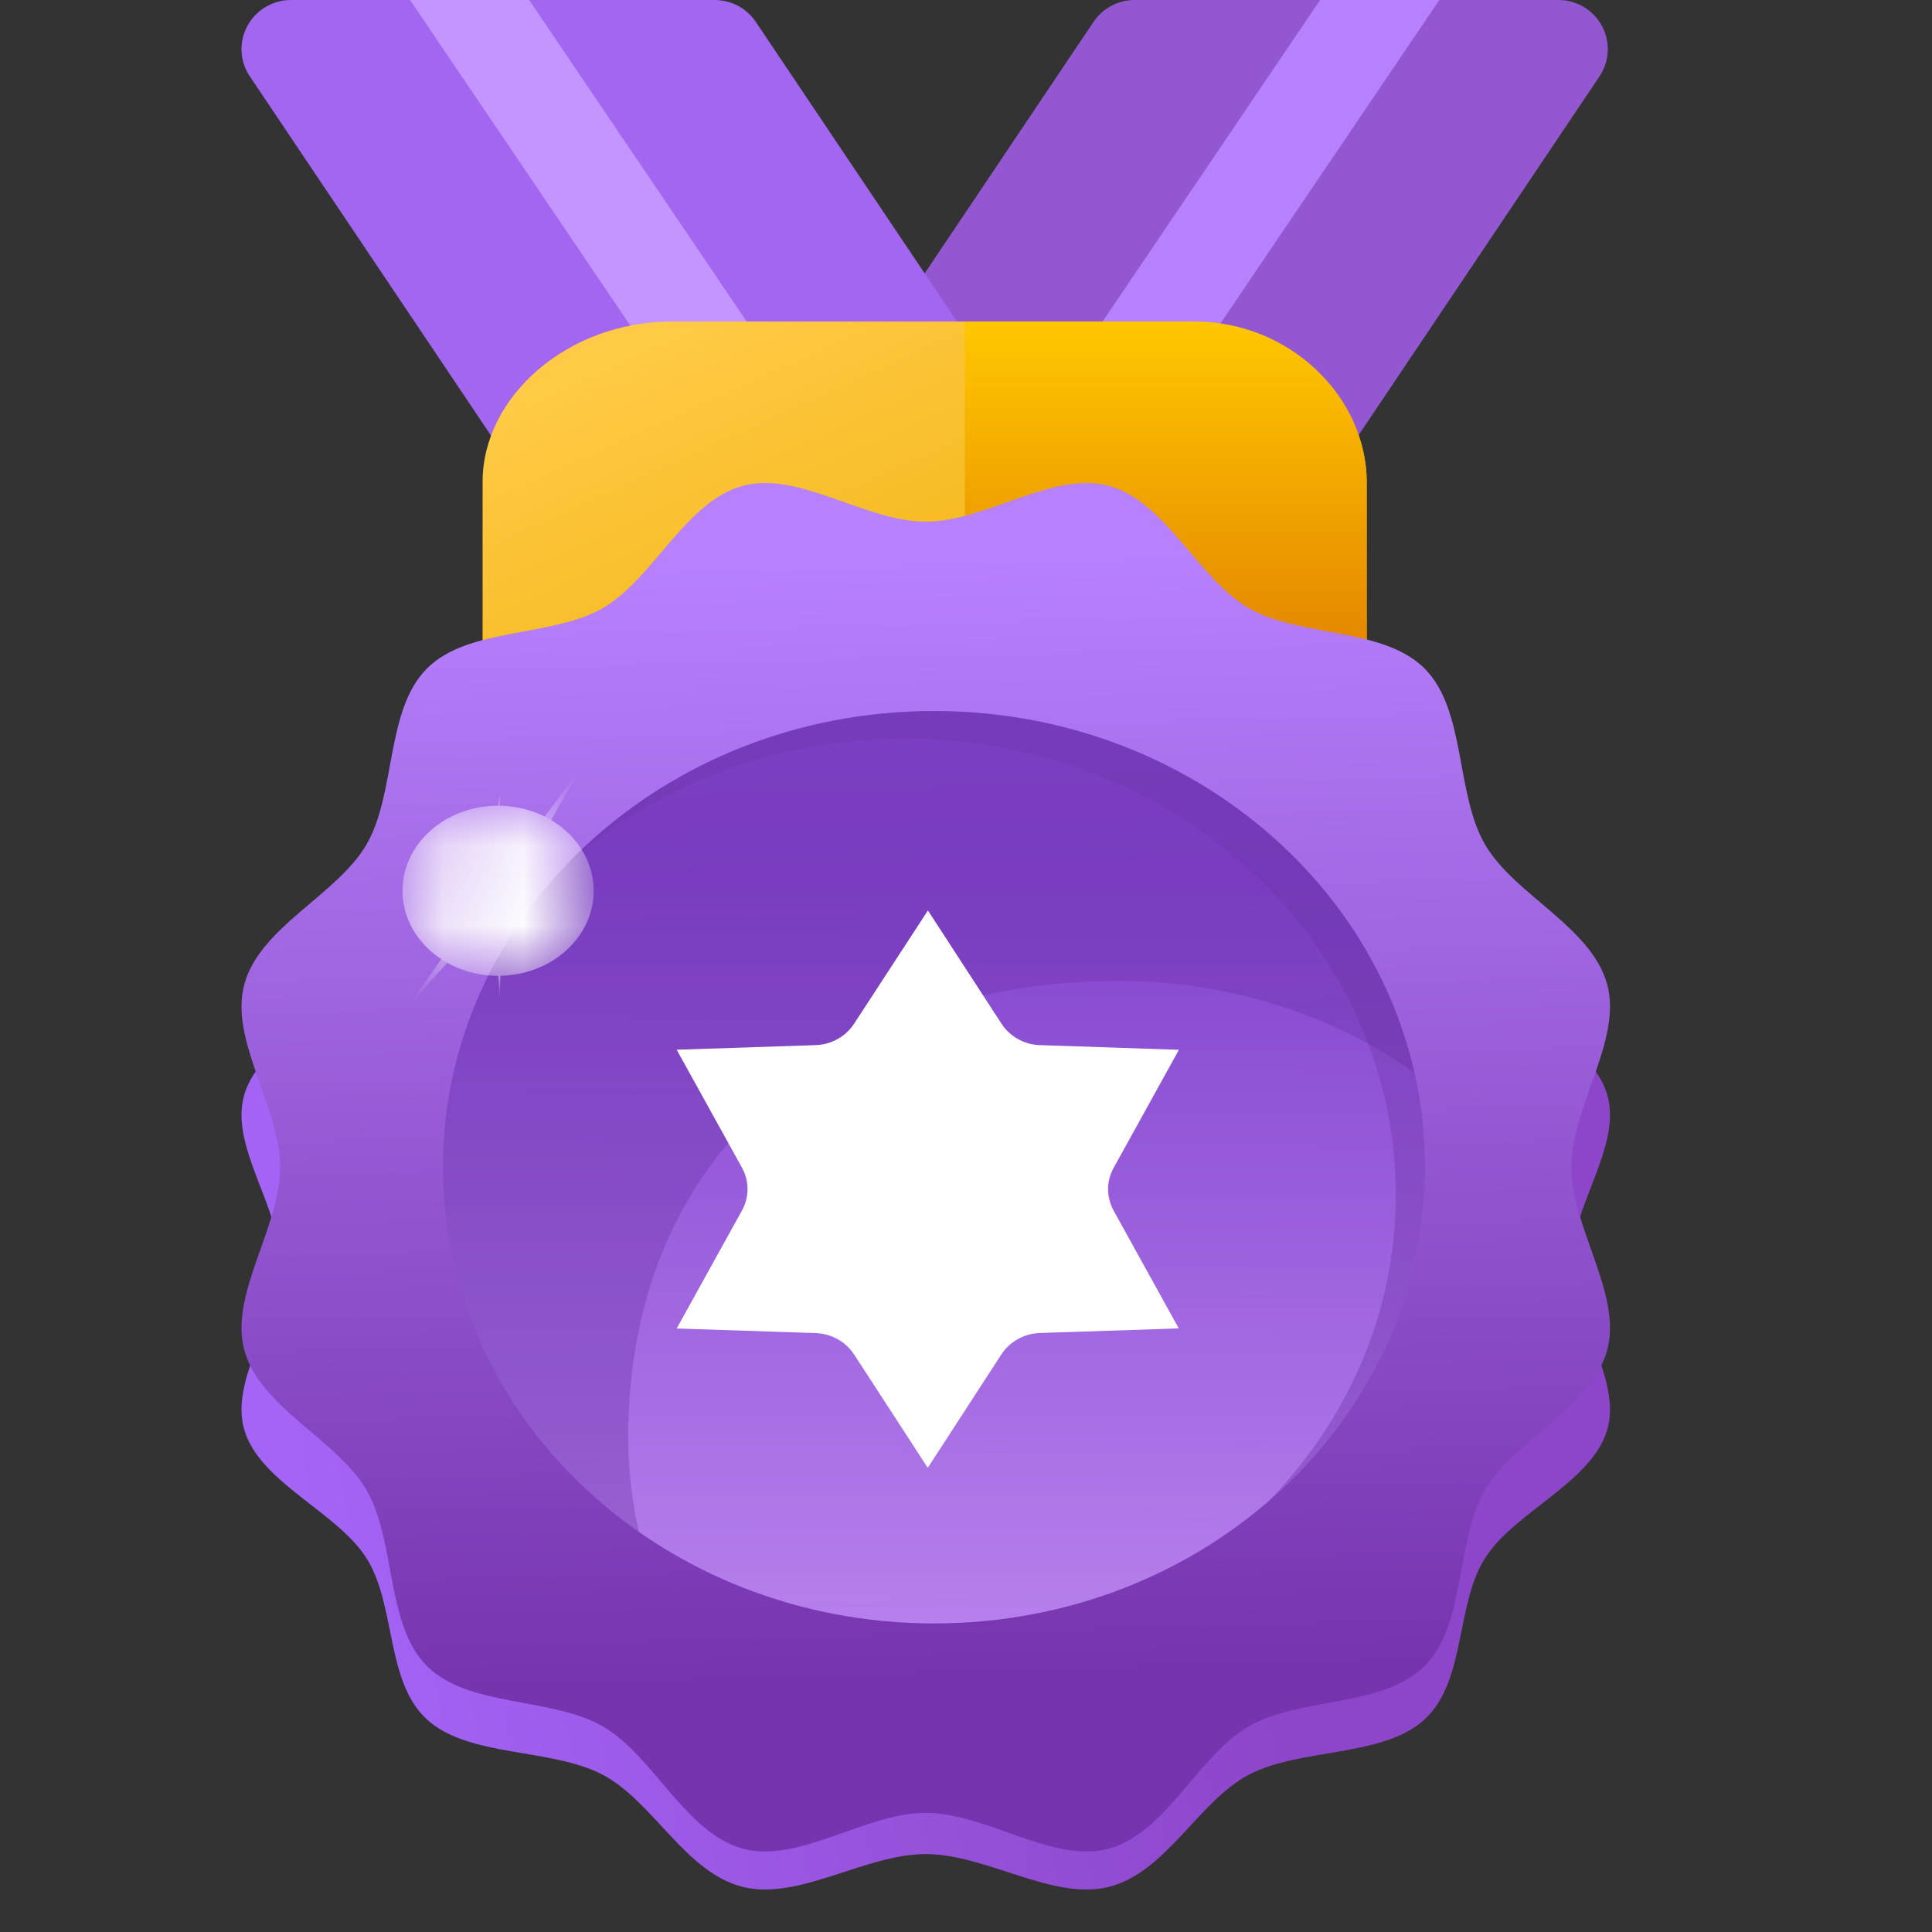 <svg width="24" height="24" viewBox="0 0 24 24" fill="none" xmlns="http://www.w3.org/2000/svg">
<rect x="0" y="0" width="24" height="24" fill="#333333" stroke="none"/>
<path d="M12.559 11.347C12.75 11.376 12.952 11.251 13.07 11.075L19.87 0.948C19.995 0.761 20.007 0.52 19.9 0.322C19.793 0.124 19.585 0 19.359 0H14.095C13.89 0 13.698 0.102 13.584 0.272L7.25 9.706C7.061 9.986 7.146 10.479 7.42 10.552L12.559 11.347Z" fill="#9457D2"/>
<path d="M17.88 0L10.425 11.017L9.085 10.81L16.399 0H17.88Z" fill="#B780FD"/>
<path d="M10.415 11.347C10.223 11.376 10.021 11.251 9.903 11.075L3.103 0.948C2.977 0.761 2.966 0.52 3.073 0.322C3.18 0.124 3.388 0 3.614 0H8.878C9.083 0 9.275 0.102 9.389 0.272L15.723 9.706C15.912 9.986 15.827 10.479 15.553 10.552L10.415 11.347Z" fill="#A366F0"/>
<path d="M5.094 0L12.548 11.017L13.888 10.81L6.573 0H5.094Z" fill="#C495FF"/>
<path d="M16.978 5.985V8.986H5.995V5.985C5.995 4.93 7.046 3.994 8.349 3.994H14.624C15.927 3.994 16.978 4.93 16.978 5.985Z" fill="url(#paint0_linear_1372_4447)"/>
<path d="M16.977 5.985V8.986H11.985V3.994H14.838C16.022 3.994 16.977 4.93 16.977 5.985Z" fill="url(#paint1_linear_1372_4447)"/>
<path d="M19.52 15.68C19.52 16.369 20.151 17.125 19.966 17.76C19.774 18.417 18.81 18.781 18.447 19.357C18.078 19.94 18.213 20.887 17.696 21.36C17.179 21.834 16.147 21.711 15.51 22.048C14.882 22.381 14.485 23.265 13.768 23.441C13.075 23.611 12.251 23.032 11.5 23.032C10.749 23.032 9.924 23.611 9.232 23.441C8.515 23.265 8.118 22.381 7.49 22.048C6.853 21.711 5.821 21.834 5.304 21.36C4.787 20.887 4.922 19.94 4.553 19.357C4.19 18.781 3.225 18.417 3.034 17.76C2.849 17.125 3.48 16.369 3.48 15.68C3.48 14.992 2.849 14.236 3.034 13.601C3.225 12.944 4.19 12.58 4.553 12.004C4.922 11.421 4.787 10.474 5.304 10.001C5.821 9.527 6.853 9.65 7.49 9.313C8.118 8.98 8.515 8.095 9.232 7.92C9.924 7.75 10.749 8.329 11.5 8.329C12.251 8.329 13.075 7.75 13.768 7.92C14.485 8.095 14.882 8.98 15.51 9.313C16.147 9.65 17.179 9.527 17.696 10.001C18.213 10.474 18.078 11.421 18.447 12.004C18.81 12.58 19.774 12.944 19.966 13.601C20.151 14.236 19.52 14.992 19.52 15.68Z" fill="url(#paint2_linear_1372_4447)"/>
<path d="M19.52 14.5C19.52 15.251 20.151 16.076 19.966 16.768C19.774 17.485 18.81 17.882 18.447 18.51C18.078 19.147 18.213 20.179 17.696 20.696C17.179 21.213 16.147 21.078 15.51 21.447C14.882 21.81 14.485 22.774 13.768 22.966C13.075 23.151 12.251 22.52 11.5 22.52C10.749 22.52 9.924 23.151 9.232 22.966C8.515 22.774 8.118 21.81 7.49 21.447C6.853 21.078 5.821 21.213 5.304 20.696C4.787 20.179 4.922 19.147 4.553 18.51C4.19 17.882 3.225 17.485 3.034 16.768C2.849 16.076 3.48 15.251 3.48 14.5C3.48 13.749 2.849 12.924 3.034 12.232C3.225 11.514 4.19 11.117 4.553 10.49C4.922 9.853 4.787 8.821 5.304 8.304C5.821 7.787 6.853 7.922 7.49 7.553C8.118 7.19 8.515 6.225 9.232 6.034C9.924 5.849 10.749 6.48 11.5 6.48C12.251 6.48 13.075 5.849 13.768 6.034C14.485 6.225 14.882 7.19 15.51 7.553C16.147 7.922 17.179 7.787 17.696 8.304C18.213 8.821 18.078 9.853 18.447 10.49C18.81 11.117 19.774 11.514 19.966 12.232C20.151 12.924 19.52 13.749 19.52 14.5Z" fill="url(#paint3_linear_1372_4447)"/>
<g opacity="0.8">
<path d="M11.603 8.833C8.234 8.833 5.503 11.371 5.503 14.5C5.503 17.629 8.234 20.167 11.603 20.167C14.972 20.167 17.703 17.63 17.703 14.5C17.703 11.371 14.972 8.833 11.603 8.833Z" fill="url(#paint4_linear_1372_4447)"/>
<path opacity="0.39" d="M11.603 8.833C9.814 8.833 8.204 9.549 7.089 10.689C8.178 9.749 9.636 9.175 11.24 9.175C14.608 9.175 17.339 11.711 17.339 14.841C17.339 16.309 16.738 17.646 15.753 18.653C16.952 17.618 17.702 16.141 17.702 14.5C17.702 11.371 14.972 8.833 11.603 8.833Z" fill="#652D9D"/>
<path opacity="0.3" d="M7.804 17.852C7.804 14.195 10.535 12.185 13.903 12.185C15.28 12.185 16.549 12.609 17.569 13.323C16.986 10.758 14.536 8.833 11.602 8.833C8.233 8.833 5.502 11.371 5.502 14.5C5.502 16.352 6.458 17.995 7.936 19.029C7.85 18.649 7.804 18.256 7.804 17.852Z" fill="#531C8A"/>
</g>
<path d="M13.835 14.506L14.645 13.041L12.92 12.983C12.825 12.981 12.731 12.955 12.648 12.909C12.564 12.862 12.493 12.797 12.441 12.717L11.527 11.31L10.61 12.717C10.558 12.796 10.488 12.861 10.404 12.908C10.321 12.954 10.227 12.98 10.131 12.983L8.406 13.04L9.217 14.505C9.262 14.587 9.286 14.678 9.286 14.771C9.286 14.864 9.262 14.956 9.217 15.037L8.406 16.503L10.131 16.56C10.227 16.563 10.321 16.589 10.404 16.635C10.488 16.681 10.558 16.747 10.61 16.826L11.525 18.234L12.439 16.826C12.491 16.746 12.562 16.681 12.646 16.634C12.729 16.588 12.822 16.562 12.918 16.559L14.643 16.502L13.833 15.037C13.788 14.955 13.765 14.864 13.765 14.771C13.765 14.678 13.79 14.587 13.835 14.506Z" fill="white"/>
<mask id="mask0_1372_4447" style="mask-type:alpha" maskUnits="userSpaceOnUse" x="5" y="10" width="3" height="3">
<path d="M6.187 10.009C5.532 10.009 5 10.482 5 11.066C5 11.649 5.532 12.122 6.187 12.122C6.843 12.122 7.375 11.649 7.375 11.066C7.374 10.482 6.843 10.009 6.187 10.009Z" fill="url(#paint5_radial_1372_4447)"/>
</mask>
<g mask="url(#mask0_1372_4447)">
<path d="M6.187 10.009C5.532 10.009 5 10.482 5 11.066C5 11.649 5.532 12.122 6.187 12.122C6.843 12.122 7.375 11.649 7.375 11.066C7.374 10.482 6.843 10.009 6.187 10.009Z" fill="url(#paint6_radial_1372_4447)"/>
<path opacity="0.7" d="M5.103 12.456C5.422 12.115 6.359 11.066 6.359 11.066C6.359 11.066 7.141 9.663 7.16 9.624C7.165 9.612 6.16 10.943 6.16 10.943L5.103 12.456Z" fill="white"/>
<path d="M6.446 10.815C6.157 10.599 6.21 9.993 6.207 9.821C6.207 9.87 6.207 9.926 6.207 9.986C6.207 9.959 6.205 9.931 6.205 9.925C6.205 9.888 6.205 9.854 6.205 9.821C6.205 9.87 6.201 9.948 6.189 10.038C6.189 10.038 6.104 10.647 5.952 10.773C5.608 11.061 4.742 11.006 5.074 11.013C6.195 11.036 6.195 12.081 6.205 12.424C6.205 12.379 6.205 12.32 6.205 12.252C6.206 12.264 6.207 12.274 6.207 12.28C6.207 12.336 6.207 12.386 6.207 12.424C6.231 11.613 6.228 11.099 7.206 11.031C7.53 11.006 6.784 11.066 6.446 10.815Z" fill="white"/>
</g>
<defs>
<linearGradient id="paint0_linear_1372_4447" x1="9.49" y1="3.494" x2="11.986" y2="8.986" gradientUnits="userSpaceOnUse">
<stop stop-color="#FFCB46"/>
<stop offset="1" stop-color="#F1B20F"/>
</linearGradient>
<linearGradient id="paint1_linear_1372_4447" x1="14.481" y1="3.994" x2="14.481" y2="8.986" gradientUnits="userSpaceOnUse">
<stop stop-color="#FFC700"/>
<stop offset="1" stop-color="#DE7800"/>
</linearGradient>
<linearGradient id="paint2_linear_1372_4447" x1="19.19" y1="19.391" x2="4.287" y2="22.027" gradientUnits="userSpaceOnUse">
<stop offset="0.228" stop-color="#8D45C9"/>
<stop offset="1" stop-color="#A464F6"/>
</linearGradient>
<linearGradient id="paint3_linear_1372_4447" x1="10" y1="25" x2="9.5" y2="7" gradientUnits="userSpaceOnUse">
<stop offset="0.228" stop-color="#7634AE"/>
<stop offset="1" stop-color="#B780FD"/>
</linearGradient>
<linearGradient id="paint4_linear_1372_4447" x1="11.603" y1="10.994" x2="11.603" y2="20.783" gradientUnits="userSpaceOnUse">
<stop stop-color="#7A3BC9"/>
<stop offset="1" stop-color="#CB97FF"/>
</linearGradient>
<radialGradient id="paint5_radial_1372_4447" cx="0" cy="0" r="1" gradientUnits="userSpaceOnUse" gradientTransform="translate(6.187 11.065) scale(1.147 1.096)">
<stop offset="0.093" stop-color="white"/>
<stop offset="0.171" stop-color="#F6F6F6"/>
<stop offset="0.296" stop-color="#DEDEDE"/>
<stop offset="0.455" stop-color="#B6B6B6"/>
<stop offset="0.64" stop-color="#7F7F7F"/>
<stop offset="0.846" stop-color="#393939"/>
<stop offset="1"/>
</radialGradient>
<radialGradient id="paint6_radial_1372_4447" cx="0" cy="0" r="1" gradientUnits="userSpaceOnUse" gradientTransform="translate(6.187 11.065) scale(1.147 1.096)">
<stop offset="0.093" stop-color="white"/>
<stop offset="1" stop-color="white"/>
</radialGradient>
</defs>
</svg>
